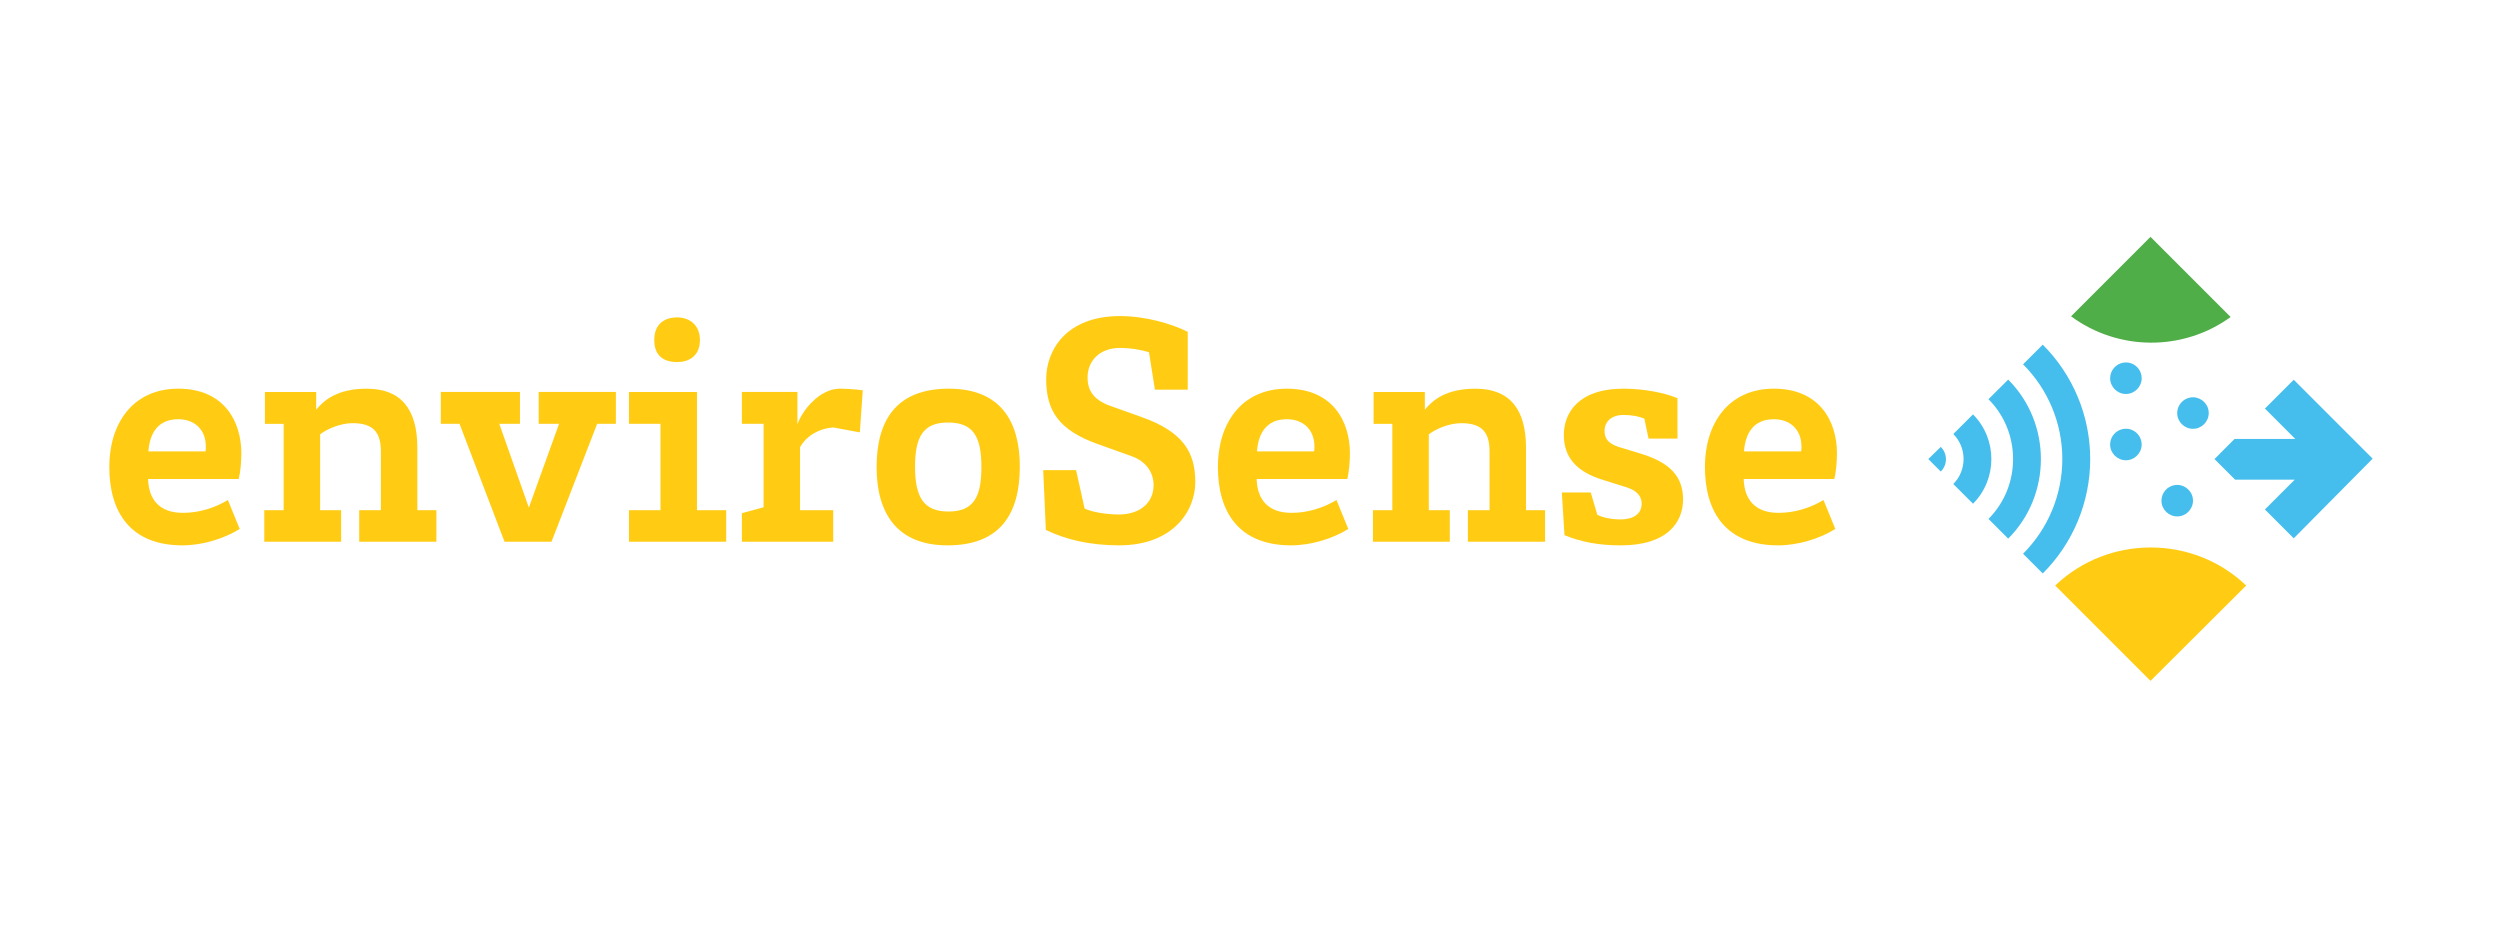 <?xml version="1.0" encoding="UTF-8"?>
<svg clip-rule="evenodd" fill-rule="evenodd" stroke-linejoin="round" stroke-miterlimit="1.414" version="1.1" viewBox="0 0 243 92" xml:space="preserve" xmlns="http://www.w3.org/2000/svg" xmlns:cc="http://creativecommons.org/ns#" xmlns:dc="http://purl.org/dc/elements/1.1/" xmlns:rdf="http://www.w3.org/1999/02/22-rdf-syntax-ns#"><g fill="#ffcc13"><path d="m17.776 49.848c-2.235 0-3.321-1.245-3.384-3.289h8.812c0.16-0.607 0.255-1.692 0.255-2.49 0-3.129-1.692-6.29-6.13-6.29-4.47 0-6.705 3.448-6.705 7.599 0 4.438 2.075 7.631 7.12 7.631 1.916 0 4.023-0.639 5.556-1.596l-1.149-2.81c-1.341 0.798-2.842 1.245-4.374 1.245zm-3.353-5.971c0.128-1.724 0.894-3.129 2.905-3.129 1.469 0 2.682 0.894 2.682 2.682 0 0.096 0 0.255-0.032 0.447z" style="font-feature-settings:normal;font-variant-caps:normal;font-variant-ligatures:normal;font-variant-numeric:normal"/><path d="m25.687 52.658h7.471v-3.065h-2.043v-7.375c0.607-0.479 1.916-1.086 3.161-1.086 2.139 0 2.746 1.022 2.746 2.778v5.683h-2.107v3.065h7.503v-3.065h-1.852v-6.066c0-3.768-1.596-5.747-4.917-5.747-2.905 0-4.183 1.149-4.917 2.043v-1.724h-4.981v3.097h1.82v8.397h-1.884z" style="font-feature-settings:normal;font-variant-caps:normal;font-variant-ligatures:normal;font-variant-numeric:normal"/><path d="m52.361 41.195h1.98l-2.937 8.142-2.874-8.142h2.011v-3.097h-7.695v3.097h1.82l4.374 11.462h4.566l4.438-11.462h1.82v-3.097h-7.503z" style="font-feature-settings:normal;font-variant-caps:normal;font-variant-ligatures:normal;font-variant-numeric:normal"/><path d="m61.135 52.658h9.451v-3.065h-2.842v-11.494h-6.609v3.097h3.065v8.397h-3.065zm4.694-17.465c1.117 0 2.203-0.575 2.203-2.139 0-1.533-1.086-2.203-2.203-2.203-1.277 0-2.235 0.67-2.235 2.203 0 1.565 0.958 2.139 2.235 2.139z" style="font-feature-settings:normal;font-variant-caps:normal;font-variant-ligatures:normal;font-variant-numeric:normal"/><path d="m72.113 41.195h2.107v8.11l-2.107 0.575v2.778h8.876v-3.065h-3.225v-6.13c0.639-1.117 1.852-1.82 3.225-1.916l2.586 0.479 0.287-4.087c-0.639-0.096-1.565-0.16-2.235-0.16-1.948 0-3.672 2.107-4.119 3.48v-3.161h-5.396z" style="font-feature-settings:normal;font-variant-caps:normal;font-variant-ligatures:normal;font-variant-numeric:normal"/><path d="m92.231 37.779c-5.141 0-7.024 3.097-7.024 7.631 0 4.438 1.948 7.599 6.896 7.599 5.172 0 7.024-3.129 7.024-7.663 0-4.438-1.916-7.567-6.896-7.567zm-0.032 11.941c-2.395 0-3.257-1.341-3.257-4.374 0-2.937 0.83-4.278 3.193-4.278 2.458 0 3.257 1.341 3.257 4.342 0 2.905-0.766 4.31-3.193 4.31z" style="font-feature-settings:normal;font-variant-caps:normal;font-variant-ligatures:normal;font-variant-numeric:normal"/><path d="m115.45 32.255c-1.596-0.798-4.119-1.533-6.577-1.533-5.236 0-7.184 3.321-7.184 6.13 0 3.097 1.245 4.949 4.949 6.29l3.384 1.213c1.341 0.479 2.107 1.533 2.107 2.81 0 1.66-1.277 2.842-3.384 2.842-1.181 0-2.586-0.224-3.321-0.575l-0.83-3.736h-3.193l0.255 5.811c1.884 0.926 4.247 1.501 7.12 1.501 5.204 0 7.407-3.289 7.407-6.162 0-2.937-1.245-4.885-5.172-6.29l-3.129-1.117c-1.66-0.607-2.171-1.565-2.171-2.746 0-1.533 1.086-2.874 3.161-2.874 1.022 0 1.948 0.16 2.81 0.415l0.575 3.64h3.193z" style="font-feature-settings:normal;font-variant-caps:normal;font-variant-ligatures:normal;font-variant-numeric:normal"/><path d="m125.53 49.848c-2.235 0-3.321-1.245-3.384-3.289h8.812c0.16-0.607 0.255-1.692 0.255-2.49 0-3.129-1.692-6.29-6.13-6.29-4.47 0-6.705 3.448-6.705 7.599 0 4.438 2.075 7.631 7.12 7.631 1.916 0 4.023-0.639 5.556-1.596l-1.149-2.81c-1.341 0.798-2.842 1.245-4.374 1.245zm-3.353-5.971c0.128-1.724 0.894-3.129 2.905-3.129 1.469 0 2.682 0.894 2.682 2.682 0 0.096 0 0.255-0.032 0.447z" style="font-feature-settings:normal;font-variant-caps:normal;font-variant-ligatures:normal;font-variant-numeric:normal"/><path d="m133.45 52.658h7.471v-3.065h-2.043v-7.375c0.607-0.479 1.916-1.086 3.161-1.086 2.139 0 2.746 1.022 2.746 2.778v5.683h-2.107v3.065h7.503v-3.065h-1.852v-6.066c0-3.768-1.596-5.747-4.917-5.747-2.905 0-4.183 1.149-4.917 2.043v-1.724h-4.981v3.097h1.82v8.397h-1.884z" style="font-feature-settings:normal;font-variant-caps:normal;font-variant-ligatures:normal;font-variant-numeric:normal"/><path d="m163.05 38.705c-1.245-0.543-3.353-0.926-5.236-0.926-4.502 0-5.811 2.458-5.811 4.502 0 2.203 1.277 3.576 3.736 4.342l2.427 0.766c0.958 0.319 1.405 0.862 1.405 1.565 0 0.99-0.798 1.533-2.043 1.533-0.862 0-1.692-0.16-2.267-0.447l-0.639-2.171h-2.81l0.255 4.151c1.565 0.639 3.257 0.99 5.492 0.99 4.534 0 6.035-2.267 6.035-4.47 0-2.267-1.341-3.576-3.991-4.406l-2.299-0.702c-1.054-0.351-1.341-0.862-1.341-1.565 0-0.798 0.575-1.533 1.852-1.533 0.798 0 1.437 0.128 2.011 0.351l0.415 1.948h2.81z" style="font-feature-settings:normal;font-variant-caps:normal;font-variant-ligatures:normal;font-variant-numeric:normal"/><path d="m172.87 49.848c-2.235 0-3.321-1.245-3.384-3.289h8.812c0.16-0.607 0.255-1.692 0.255-2.49 0-3.129-1.692-6.29-6.13-6.29-4.47 0-6.705 3.448-6.705 7.599 0 4.438 2.075 7.631 7.12 7.631 1.916 0 4.023-0.639 5.556-1.596l-1.149-2.81c-1.341 0.798-2.842 1.245-4.374 1.245zm-3.353-5.971c0.128-1.724 0.894-3.129 2.905-3.129 1.469 0 2.682 0.894 2.682 2.682 0 0.096 0 0.255-0.032 0.447z" style="font-feature-settings:normal;font-variant-caps:normal;font-variant-ligatures:normal;font-variant-numeric:normal"/></g><g fill="#45beed" fill-rule="nonzero" stroke-width=".798"><path d="m208.15 36.511c0.014 0.083 0.021 0.168 0.021 0.251 0 0.841-0.692 1.533-1.533 1.533-0.84 0-1.532-0.691-1.532-1.533 0-0.749 0.549-1.393 1.288-1.513 0.083-0.013 0.167-0.021 0.251-0.021 0.746 0 1.387 0.546 1.505 1.282"/><path d="m208.15 42.961c0.013 0.081 0.019 0.162 0.019 0.244 0 0.841-0.691 1.533-1.533 1.533-0.84 0-1.532-0.692-1.532-1.533 0-0.75 0.55-1.395 1.29-1.513 0.082-0.014 0.166-0.021 0.25-0.021 0.748 0 1.391 0.551 1.506 1.29"/><path d="m213.14 48.42c0.013 0.081 0.019 0.162 0.019 0.244 0 0.841-0.691 1.533-1.532 1.533-0.841 0-1.533-0.692-1.533-1.533 0-0.75 0.55-1.395 1.29-1.513 0.829-0.133 1.622 0.44 1.756 1.269"/><path d="m214.67 39.904c0.013 0.081 0.019 0.162 0.019 0.244 0 0.841-0.691 1.533-1.533 1.533-0.84 0-1.532-0.692-1.532-1.533 0-0.75 0.55-1.395 1.29-1.513 0.829-0.133 1.622 0.44 1.756 1.269"/></g><g fill-rule="nonzero" stroke-width=".798"><path d="m201.31 30.74 7.719-7.719 7.79 7.79c-4.619 3.351-10.918 3.325-15.509-0.064z" fill="#50ae48"/><path d="m222.95 52.324-2.802-2.802 2.897-2.897h-5.795l-2.003-2.003 1.948-1.956h5.907l-2.953-2.953 2.802-2.802 7.671 7.671z" fill="#45beed"/><path d="m218.33 56.913c-5.164-4.931-13.402-4.931-18.566 0l9.267 9.267z" fill="#ffcc13"/></g><g fill="#45beed" fill-rule="nonzero" stroke-width=".798"><path d="m189.86 42.186c1.331 1.334 1.331 3.527 0 4.861l1.916 1.916c2.379-2.384 2.379-6.301 0-8.684z"/><path d="m193.28 38.802c3.188 3.194 3.188 8.444 0 11.638l1.916 1.916c4.239-4.242 4.239-11.22 0-15.461z"/><path d="m196.64 35.41c2.443 2.439 3.818 5.754 3.818 9.207 0 3.453-1.375 6.768-3.818 9.207l1.916 1.916c2.952-2.945 4.612-6.949 4.612-11.119 0-4.17-1.66-8.174-4.612-11.119z"/><path d="m187.43 44.621 1.213 1.213c0.322-0.315 0.503-0.747 0.503-1.197 0-0.45-0.181-0.882-0.503-1.197z"/></g></svg>
